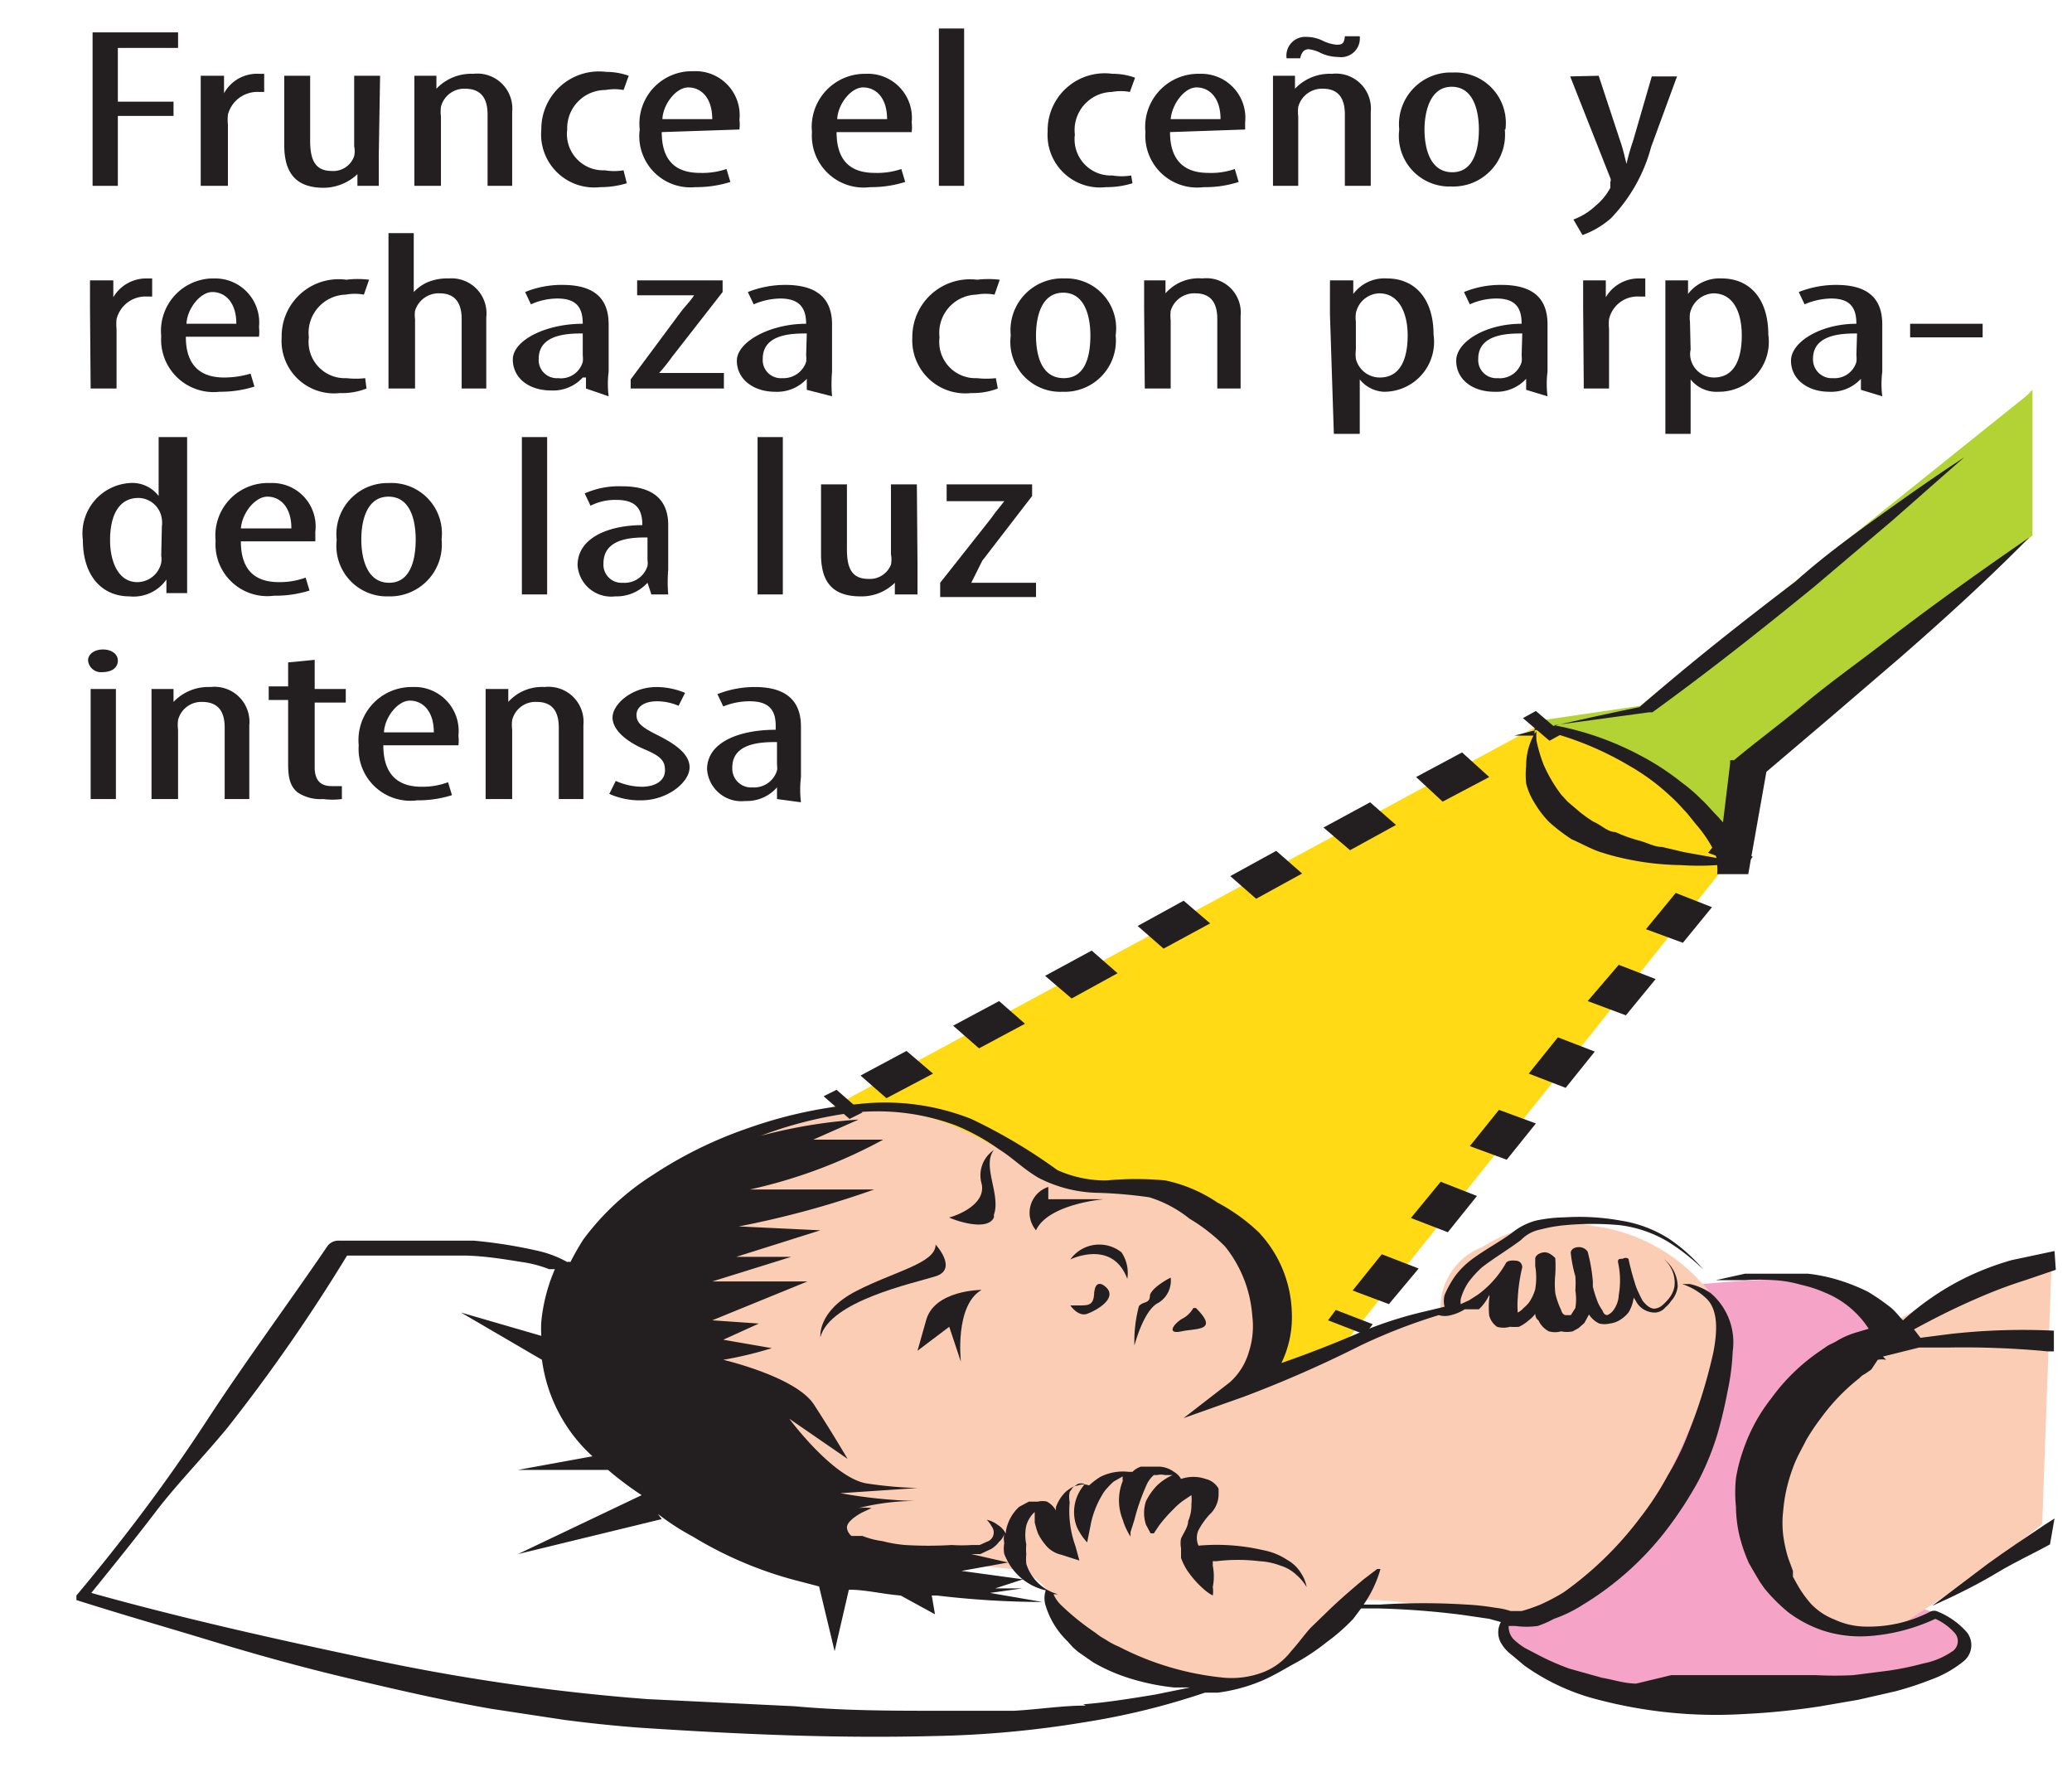 <svg id="Capa_1" data-name="Capa 1" xmlns="http://www.w3.org/2000/svg" viewBox="0 0 32 27.52"><defs><style>.cls-1{fill:#ffda15;}.cls-2{fill:#b3d335;}.cls-3{fill:#f5a4c7;}.cls-4{fill:#fccdb5;}.cls-5{fill:#231f20;}</style></defs><title>5-1mes</title><path class="cls-1" d="M12.22,17.44l11.6-6.27,2.58.58.16,1.73-6.5,8.15s-8.67-1.5-7.84-4.19"/><polygon class="cls-2" points="31.3 6.11 25.33 10.9 23.7 11.14 25.5 11.87 26.95 13.33 26.99 11.81 31.39 8.27 31.39 6.02 31.3 6.11"/><path class="cls-3" d="M23.23,25l2.88-5.15s2.15-.25,2.39.07,1,1.1,1,1.1l.09,3.8s.85.18.74.57-2.34.82-2.34.82a10.56,10.56,0,0,1-3.27-.13c-.77-.36-1.68-.34-1.48-1.08"/><path class="cls-4" d="M31.55,20.71a5.56,5.56,0,0,0-3,.41,2.9,2.9,0,0,0-1.19,3.17,1.36,1.36,0,0,0,2,.8,24.11,24.11,0,0,0,2.18-1.55l.15-4.18a12.27,12.27,0,0,0-2.34,1c-.2.28-.19.36.1.32Z"/><path class="cls-4" d="M15.8,24.25s-2.05-.21-2.88-.37a8.58,8.58,0,0,1-3.41-2.43c-.48-.76.87-3,1.75-3.68a3.56,3.56,0,0,1,3.06-.52c1,.26,1.87,1.15,2.69,1.09a4,4,0,0,1,2.42,1.14,1.38,1.38,0,0,1,.13,1.32,1.31,1.31,0,0,1-.31.59l3-1.13a1,1,0,0,1,.64-1,2.36,2.36,0,0,1,1.76-.32,2.7,2.7,0,0,1,1.6.84,1.11,1.11,0,0,1,.32,1.05,17.85,17.85,0,0,1-1.51,3.27,3.66,3.66,0,0,1-1.61.92c-.33,0-2.35-.49-2.7-.24s-1,1.1-1.43,1.2A3.34,3.34,0,0,1,17,25.57c-.72-.54-.67-.74-.72-.87a1.27,1.27,0,0,0-.49-.45"/><polygon class="cls-5" points="12.72 16.93 12.92 16.83 13.32 17.18 13.12 17.28 12.72 16.93"/><path class="cls-5" d="M21.87,12h0l.71-.38L23,12l-.72.38Zm-1.43.78h0l.72-.39.4.35-.71.39ZM19,13.53h0l.71-.39.4.35-.71.39Zm-1.43.77h0l.71-.39.41.35-.72.39Zm-1.43.77h0l.72-.39.4.35-.71.39Zm-1.42.77h0l.71-.38.4.35-.71.38Zm-1.43.77.71-.38.41.35-.72.38Z"/><polygon class="cls-5" points="23.52 11.09 23.72 10.98 24.13 11.33 23.93 11.44 23.52 11.09"/><polygon class="cls-5" points="20.51 20.39 20.63 20.23 21.2 20.45 21.08 20.61 20.51 20.39"/><path class="cls-5" d="M25.42,14.35h0l.46-.56.56.22-.45.55Zm-.9,1.11h0L25,14.9l.57.22-.46.56Zm-.91,1.12h0l.45-.56.57.22-.45.56ZM22.7,17.7h0l.45-.56.57.21-.45.56Zm-.91,1.11h0l.46-.56.56.22-.45.56Zm-.9,1.12.45-.56.57.22-.46.55Z"/><polygon class="cls-5" points="26.38 13.17 26.5 13.02 27.07 13.23 26.95 13.38 26.38 13.17"/><path class="cls-5" d="M31.73,23.45h0l-.14.09c-.3.2-.6.4-.89.61l-.86.65c.36-.16.7-.33,1-.51s.55-.29.82-.44l0,0Z"/><path class="cls-5" d="M16.77,26.34h0c-.37,0-.74.06-1.11.08l-1.13,0c-.75,0-1.5,0-2.26-.07L10,26.24a32.25,32.25,0,0,1-4.39-.64c-1.42-.3-2.84-.62-4.2-1,.34-.42.68-.84,1-1.26s.75-.86,1.11-1.3a26.79,26.79,0,0,0,1.84-2.65l.83,0h.47l.47,0c.31,0,.62.05.93.1a1.85,1.85,0,0,1,.42.11l.09,0a2.69,2.69,0,0,0-.21.81h0a1.7,1.7,0,0,0,0,.22l-1.24-.36L8.37,21a2.45,2.45,0,0,0,.78,1.49L8,22.7l1.39,0a5,5,0,0,0,.52.39L8,24l2.22-.54-.06-.08a3.84,3.84,0,0,0,.54.35,6,6,0,0,0,1.53.66l.42.11.24,1,.22-.95c.26,0,.53.07.8.09l0,0,.53.29-.05-.29h.08a14,14,0,0,0,1.63.1l-.81-.14.5-.07v0l-.42,0,.43-.14-.95-.13.72-.13L15,24l.14,0,.17-.08a.43.43,0,0,0,.12-.11.23.23,0,0,0,.08-.13.39.39,0,0,0,0,.15.47.47,0,0,0,0,.17,1.19,1.19,0,0,0,.08.16.89.89,0,0,0,.56.4h0a.39.39,0,0,0,0,.24,1.28,1.28,0,0,0,.34.55l.08.09.08.07.23.16a2.72,2.72,0,0,0,.57.25,3.56,3.56,0,0,0,.68.14l.25,0-.54.11c-.37.06-.73.12-1.11.15M18.42,23h0s0,0,0,0Zm0,0h0S18.41,23,18.42,23Zm13.31-3.68-.66.14a4.27,4.27,0,0,0-.77.3,4.19,4.19,0,0,0-.91.63c-.06-.06-.11-.13-.18-.19a3.27,3.27,0,0,0-.36-.25,3,3,0,0,0-.45-.18,2.56,2.56,0,0,0-.48-.1l-.25,0h-.24c-.17,0-.32,0-.48,0l-.45.1,0,0,.45,0a3.39,3.39,0,0,1,.45,0,1.85,1.85,0,0,1,.41.07,2,2,0,0,1,.37.12,1.46,1.46,0,0,1,.68.56l-.2.06a1.26,1.26,0,0,0-.31.14l-.12.06-.13.09a3,3,0,0,0-.74.72,2.68,2.68,0,0,0-.44.81,2.47,2.47,0,0,0-.11.43,2.17,2.17,0,0,0,0,.44,2.1,2.1,0,0,0,.05.43,2.54,2.54,0,0,0,.15.44l.11.19.06.1.07.1a2.59,2.59,0,0,0,.37.37,1.9,1.9,0,0,0,.53.28,1.82,1.82,0,0,0,.66.09A2.92,2.92,0,0,0,29.89,25a.9.9,0,0,1,.3.22.19.19,0,0,1-.05.29,1.19,1.19,0,0,1-.44.18,4.52,4.52,0,0,1-.53.11l-.55.07a5.66,5.66,0,0,1-.57,0c-.19,0-.38,0-.57,0s-.37,0-.56,0h-.55c-.19,0-.37,0-.56,0L25.27,26c-.18,0-.35-.06-.53-.09l-.5-.14a3.76,3.76,0,0,1-.46-.2l-.23-.12a1.09,1.09,0,0,1-.17-.13.28.28,0,0,1-.08-.21l.1,0a1.27,1.27,0,0,0,.35,0A1.6,1.6,0,0,0,24,25a2.09,2.09,0,0,0,.45-.22,4.7,4.7,0,0,0,1.33-1.21,5.92,5.92,0,0,0,.45-.7,4.24,4.24,0,0,0,.29-.71c.07-.24.12-.46.16-.67a3.64,3.64,0,0,0,.08-.62,1,1,0,0,0-.34-.9.94.94,0,0,0-.32-.14l-.12,0a1,1,0,0,1,.37.22c.18.17.18.48.11.84a8,8,0,0,1-.38,1.23,4,4,0,0,1-.32.66,4.66,4.66,0,0,1-.43.66,5.36,5.36,0,0,1-1.18,1.15,3.13,3.13,0,0,1-.36.19,2.55,2.55,0,0,1-.29.1l-.11,0h0l-.06,0a1.06,1.06,0,0,0-.23-.05,3.87,3.87,0,0,0-.45-.05,10.63,10.63,0,0,0-1.34,0l-.25,0a1.83,1.83,0,0,0,.26-.55l-.05,0-.21.16c-.13.11-.31.26-.51.45l-.31.3c-.1.11-.19.24-.3.36a1,1,0,0,1-.42.32,1.37,1.37,0,0,1-.61.09,4.46,4.46,0,0,1-1.63-.48,1.14,1.14,0,0,1-.19-.1l-.1-.06-.08-.06a3.87,3.87,0,0,1-.51-.41.54.54,0,0,1-.13-.18l.07,0a.7.7,0,0,1-.49-.47.83.83,0,0,1,0-.15.81.81,0,0,1,0-.15.7.7,0,0,1,0-.29.46.46,0,0,1,.13-.21v0l0,.16a1.54,1.54,0,0,0,.05.17.82.82,0,0,0,.11.17.43.43,0,0,0,.25.16l.28.09-.06-.22a1.6,1.6,0,0,1-.09-.68.42.42,0,0,1,0-.16l.05-.07.07-.05a.14.14,0,0,1,.11,0l-.05.07a.64.64,0,0,0-.07.59.92.92,0,0,0,.16.24l.05-.25a1.42,1.42,0,0,1,.18-.48.54.54,0,0,1,.09-.12.76.76,0,0,1,.09-.09l.14-.08a.25.25,0,0,0,0,.07.8.8,0,0,0,0,.6,1,1,0,0,0,.12.26l0-.07.06-.19a3.23,3.23,0,0,1,.18-.52.43.43,0,0,1,.12-.17h0l0,0,.05,0s0,0,0,0a.26.26,0,0,1,.12,0l.12,0a.84.84,0,0,0-.25.17,1,1,0,0,0-.16.23.57.57,0,0,0,0,.37l.07.13h.05l.08-.12a2.18,2.18,0,0,1,.22-.25,1.07,1.07,0,0,1,.16-.14l.12-.08a.61.61,0,0,1,0,.14.6.6,0,0,1-.05.26c0,.09-.07.18-.11.27a.4.4,0,0,0,0,.15V24l0,.06a.93.93,0,0,0,.1.2,1.54,1.54,0,0,0,.26.29.71.71,0,0,0,.13.09h0a.38.38,0,0,0,0-.13.84.84,0,0,0,0-.33l0-.07.06,0a2.72,2.72,0,0,1,.66,0,1.07,1.07,0,0,1,.33.07.61.61,0,0,1,.24.14.76.76,0,0,1,.16.19.59.59,0,0,0-.09-.22.58.58,0,0,0-.21-.2,1,1,0,0,0-.37-.15,3.18,3.18,0,0,0-1-.07l0,0a.29.29,0,0,1,0-.24,1.18,1.18,0,0,1,.17-.24.43.43,0,0,0,.14-.3v-.1a.31.31,0,0,0-.2-.15.58.58,0,0,0-.38,0,.29.29,0,0,0-.11-.11.41.41,0,0,0-.22-.08h-.16l-.13,0a.32.32,0,0,0-.13.08h-.06a.77.77,0,0,0-.44.08,1.09,1.09,0,0,0-.17.13v0l0,0a.25.25,0,0,0-.17,0,.3.3,0,0,0-.14.06.36.36,0,0,0-.09.08.62.62,0,0,0-.11.19.13.13,0,0,0,0,.06.36.36,0,0,0-.14-.14.29.29,0,0,0-.14,0h-.14l-.15.08a.67.67,0,0,0-.2.35.5.5,0,0,0,0,.17s0-.07,0-.09a.33.33,0,0,0-.13-.15.44.44,0,0,0-.17-.08.56.56,0,0,1,.08.11.15.15,0,0,1-.08.23l-.11.05-.12,0a2.32,2.32,0,0,1-.31,0,5.94,5.94,0,0,1-.72,0,2,2,0,0,1-.35-.06,1.27,1.27,0,0,1-.31-.08l-.11,0-.06,0h0s0,0,0,0h0a.19.19,0,0,1-.07-.13c0-.09.14-.18.23-.23l.15-.07a.76.76,0,0,0-.2,0h0a3.56,3.56,0,0,1,.87-.11,7.73,7.73,0,0,1-1.15-.12l1.19-.08a6.42,6.42,0,0,1-.78-.07c-.52-.08-1.2-1-1.2-1l.9.62s-.24-.41-.52-.84S11.17,21,11.17,21a5.92,5.92,0,0,0,.75-.18l-.75-.13.55-.25L11,20.39l1.47-.6H11l1.22-.38h-.85L12.67,19l-1.26-.06a14.44,14.44,0,0,0,2.09-.57H11.58a7.81,7.81,0,0,0,2.06-.77l-1.08,0,.7-.31a7.92,7.92,0,0,0-1.51.25,6.26,6.26,0,0,1,1.37-.35,3.46,3.46,0,0,1,1.64.19,3.31,3.31,0,0,1,.67.37c.21.13.37.3.61.44a2.08,2.08,0,0,0,.87.23,7,7,0,0,1,.84.07,1.87,1.87,0,0,1,.62.33,2.76,2.76,0,0,1,.55.43,1.93,1.93,0,0,1,.42,1.07,1.28,1.28,0,0,1-.05.55,1,1,0,0,1-.3.48l-.71.55.93-.33a18.44,18.44,0,0,0,1.8-.79,8.69,8.69,0,0,1,1.21-.47l0,0a.34.34,0,0,0,.19,0,.69.69,0,0,0,.21-.09l.07,0,.15,0v0h0A.74.74,0,0,0,23,20a.09.09,0,0,1,0,.05,1.27,1.27,0,0,0,0,.27.31.31,0,0,0,.12.17.36.36,0,0,0,.2,0,.84.84,0,0,0,.14,0,.65.65,0,0,0,.15-.1.46.46,0,0,0,.1-.1s0,.07.05.1a.36.36,0,0,0,.16.17.34.34,0,0,0,.19,0,.42.42,0,0,0,.18,0l.09-.05.09-.08.07-.13a0,0,0,0,0,0,0,.38.38,0,0,0,.16.14.35.35,0,0,0,.16,0,.38.38,0,0,0,.15-.05.53.53,0,0,0,.14-.12.58.58,0,0,0,.08-.23.56.56,0,0,1,.05.08.33.33,0,0,0,.29.15.22.22,0,0,0,.15-.08.43.43,0,0,0,.09-.1.4.4,0,0,0,.1-.22.54.54,0,0,0-.22-.43.48.48,0,0,1,.17.43.42.42,0,0,1-.1.2.76.76,0,0,1-.09.09.21.21,0,0,1-.12.05c-.07,0-.13-.06-.18-.12a2,2,0,0,1-.1-.21,4.16,4.16,0,0,1-.12-.44h0a.08.08,0,0,0-.09,0c-.05,0-.08,0-.07.06h0A1.28,1.28,0,0,1,25,20a.42.42,0,0,1-.08.23.21.21,0,0,1-.1.08h0s0,0,0,0-.05,0-.07-.07a.75.75,0,0,1-.07-.12,1.83,1.83,0,0,1-.08-.25s0-.05,0-.08a2.61,2.61,0,0,0-.08-.46.16.16,0,0,0-.14-.07c-.08,0-.13.05-.12.1a2,2,0,0,0,.07.35,1.7,1.7,0,0,1,0,.22.84.84,0,0,1,0,.27l-.07.11,0,0-.08,0s0,0,0,0h0s-.05,0-.07-.08a1.14,1.14,0,0,1-.09-.26,1.43,1.43,0,0,1,0-.29,2,2,0,0,0,0-.25v0h0s-.08-.09-.16-.09-.15.05-.15.1,0,.07,0,.11a1.08,1.08,0,0,1,0,.36.68.68,0,0,1-.1.21.6.6,0,0,1-.08.08.28.28,0,0,1-.09.07l0,0a1.48,1.48,0,0,1,0-.22,2.65,2.65,0,0,1,.07-.48s0-.09-.09-.1-.15,0-.17.05a1.55,1.55,0,0,1-.42.47l-.14.09-.13.06a.25.25,0,0,1,0-.08.88.88,0,0,1,.12-.26,1.51,1.51,0,0,1,.21-.23c.18-.14.4-.27.6-.42a.56.56,0,0,1,.29-.16,2.38,2.38,0,0,1,.4-.07,4.63,4.63,0,0,1,.83,0,1.91,1.91,0,0,1,.74.25,3.11,3.11,0,0,1,.56.44,2.63,2.63,0,0,0-.52-.47,1.92,1.92,0,0,0-.76-.29,3.58,3.58,0,0,0-.87-.05,2.28,2.28,0,0,0-.44.05,1,1,0,0,0-.37.19c-.19.14-.42.26-.62.41a1.28,1.28,0,0,0-.26.26,1.64,1.64,0,0,0-.16.29.36.36,0,0,0,0,.18v0l-.29.07a6.12,6.12,0,0,0-1,.32q-.6.26-1.23.48a1.62,1.62,0,0,0,.16-.8,1.88,1.88,0,0,0-.51-1.22,2.89,2.89,0,0,0-.64-.46,2.27,2.27,0,0,0-.8-.34,4.79,4.79,0,0,0-.91,0,1.81,1.81,0,0,1-.76-.16,8.34,8.34,0,0,0-1.33-.79,3.62,3.62,0,0,0-1.74-.23,6.93,6.93,0,0,0-1.7.37,6.48,6.48,0,0,0-1.47.72,4,4,0,0,0-1.08,1,4,4,0,0,0-.2.35.09.09,0,0,0-.05,0,1.67,1.67,0,0,0-.44-.17,7.53,7.53,0,0,0-1-.16l-.48,0H6.24l-1,0a.21.21,0,0,0-.18.08h0c-.62.91-1.28,1.8-1.88,2.72s-1.27,1.81-2,2.68h0s0,.06,0,.07c.69.22,1.39.42,2.08.63s1.41.41,2.13.58,1.45.34,2.2.47l1.12.17c.38.05.76.09,1.15.12,1.52.1,3,.17,4.58.13a15.85,15.85,0,0,0,2.29-.21,11.23,11.23,0,0,0,1.88-.46l.2,0a2.63,2.63,0,0,0,.67-.18c.21-.09.38-.2.55-.29a3.35,3.35,0,0,0,.46-.31A3,3,0,0,0,20.9,25l.12-.16h.28a12.61,12.61,0,0,1,1.29.1L23,25l.18.05h0a.33.33,0,0,0,0,.32.61.61,0,0,0,.17.19l.19.16a3.39,3.39,0,0,0,1,.49,7.17,7.17,0,0,0,2.4.26,11.22,11.22,0,0,0,1.18-.12l.58-.1.57-.13a5.05,5.05,0,0,0,.55-.18,1.74,1.74,0,0,0,.5-.28.32.32,0,0,0,.05-.46,1.2,1.2,0,0,0-.44-.31.13.13,0,0,0-.12,0h0a2.07,2.07,0,0,1-1,.23,1.17,1.17,0,0,1-.48-.11,1,1,0,0,1-.36-.24,1.78,1.78,0,0,1-.23-.33l-.05-.09,0-.09-.07-.19a2.09,2.09,0,0,1-.08-.36,1.62,1.62,0,0,1,0-.38,2.38,2.38,0,0,1,.06-.37,2.65,2.65,0,0,1,.12-.37c.05-.12.12-.24.18-.36a3.39,3.39,0,0,1,.23-.34,3.1,3.1,0,0,1,.59-.61.24.24,0,0,1,.08-.06l.1-.07L29,21a.34.34,0,0,1,.13,0s0,0-.05-.05l.56-.14h.47a13.75,13.75,0,0,1,1.52.06h.09v-.32h0a10,10,0,0,0-1.59.05l-.47.06,0,0-.1-.13,0,0c.24-.13.58-.31,1-.49a7.31,7.31,0,0,1,.72-.27l.47-.16Z"/><path class="cls-5" d="M14.3,20.4l-.13.46.49-.37.18.54s-.1-.87.32-1.11c0,0-.74,0-.86.48"/><path class="cls-5" d="M16,19c.19-.41,1.05-.48,1.05-.48l-.86,0v-.19A.42.42,0,0,0,16,19"/><path class="cls-5" d="M17.41,19.75a.57.57,0,0,0-.09-.41.55.55,0,0,0-.79.11s.65-.32.88.3"/><path class="cls-5" d="M16.9,19.92c0,.22-.06.24-.21.24s-.16,0-.16,0,.12.18.26.13.5-.25.27-.43c0,0-.14-.12-.16.1"/><path class="cls-5" d="M17.76,20c0,.14-.1.09-.17.17a2.1,2.1,0,0,0-.07.61s.14-.55.37-.66a.4.4,0,0,0,.19-.39s-.28.14-.32.27"/><path class="cls-5" d="M18.43,20.2a.41.41,0,0,1-.18.17c-.14.09-.23.24,0,.19s.58,0,.22-.36"/><path class="cls-5" d="M15.35,18.76c.11-.31-.19-.76,0-1a.47.47,0,0,0-.19.52c.08.35-.47.52-.5.52s.58.25.69,0"/><path class="cls-5" d="M14.45,19.22c0,.29-.63.41-1.23.72s-.55.71-.55.71c.15-.56,1.43-.83,1.78-.94s0-.49,0-.49"/><path class="cls-5" d="M26.55,12.61h0Z"/><path class="cls-5" d="M23.7,11.25a4.91,4.91,0,0,1,1.47.58,3.32,3.32,0,0,1,.59.43,2.72,2.72,0,0,1,.24.24c.08.08.14.17.21.25h0a2,2,0,0,1,.24.35.94.94,0,0,1,.06.15l-.5-.09-.34-.08c-.12,0-.24-.07-.36-.1a2.2,2.2,0,0,1-.36-.13c-.12,0-.22-.11-.34-.16a1.89,1.89,0,0,1-.27-.2l-.13-.11-.1-.11a2.28,2.28,0,0,1-.27-.46,2.3,2.3,0,0,1-.11-.37.77.77,0,0,1,0-.15.69.69,0,0,0-.08.14,1,1,0,0,0-.08.4,1.31,1.31,0,0,0,0,.27,1,1,0,0,0,.13.3,1.5,1.5,0,0,0,.23.3,3,3,0,0,0,.34.26c.14.06.28.14.42.19a3.74,3.74,0,0,0,.45.12,4.27,4.27,0,0,0,.82.09,4.17,4.17,0,0,0,.56,0,.68.68,0,0,1,0,.14H27l.28-1.58,1-.85,1.06-.91c.7-.61,1.38-1.23,2-1.86l0,0c-.8.55-1.58,1.11-2.33,1.69-.38.29-.77.57-1.13.87s-.74.58-1.1.88l-.06,0v.05l-.11.91-.09-.1c-.09-.09-.16-.18-.25-.26a2.37,2.37,0,0,0-.29-.25,4,4,0,0,0-.66-.43A4.61,4.61,0,0,0,24,11.2L25.47,11h.05l0,0c.87-.63,1.69-1.28,2.5-1.94l1.18-1c.39-.34.77-.68,1.14-1l0,0c-.46.3-.9.61-1.33.92s-.87.63-1.28,1c-.83.63-1.64,1.27-2.41,1.94q-.83.17-1.62.36l-.31.08.31,0Z"/><path class="cls-5" d="M14.07,23h0"/><polygon class="cls-5" points="1.43 0.5 2.75 0.5 2.75 0.74 1.82 0.74 1.82 1.57 2.68 1.57 2.68 1.79 1.82 1.79 1.82 2.87 1.43 2.87 1.43 0.5"/><path class="cls-5" d="M3.1,1.61c0-.15,0-.31,0-.44h.36l0,.27h0A.58.58,0,0,1,4,1.14h.08v.28H4a.47.47,0,0,0-.48.35.81.81,0,0,0,0,.16v.94H3.1Z"/><path class="cls-5" d="M5.85,2.4c0,.19,0,.34,0,.47H5.52l0-.18h0A.77.77,0,0,1,5,2.9c-.44,0-.61-.24-.61-.66V1.17h.4v1c0,.27.06.47.33.47a.34.34,0,0,0,.35-.23.36.36,0,0,0,0-.15V1.17h.4Z"/><path class="cls-5" d="M6.4,1.61c0-.2,0-.3,0-.44h.34l0,.2h0a.74.74,0,0,1,.57-.23.54.54,0,0,1,.6.59V2.87H7.53V1.77c0-.2-.06-.4-.35-.4a.37.37,0,0,0-.37.28.61.61,0,0,0,0,.15V2.87H6.4Z"/><path class="cls-5" d="M9.68,2.83a1.37,1.37,0,0,1-.41.06A.82.82,0,0,1,8.36,2a.89.89,0,0,1,1-.89,1.05,1.05,0,0,1,.35.06l-.08.22a.77.77,0,0,0-.28,0A.59.59,0,0,0,8.76,2a.56.56,0,0,0,.58.63.88.88,0,0,0,.29,0Z"/><path class="cls-5" d="M11,1.84h0c0-.34-.18-.49-.37-.49s-.39.26-.4.49Zm-.78.2c0,.52.3.63.59.63a1.15,1.15,0,0,0,.41-.06l.06.2a1.75,1.75,0,0,1-.54.08A.79.79,0,0,1,9.88,2a.81.81,0,0,1,.83-.9.68.68,0,0,1,.71.75.62.62,0,0,1,0,.15Z"/><path class="cls-5" d="M13.7,1.84h0c0-.34-.18-.49-.37-.49s-.39.26-.4.49Zm-.78.2c0,.52.3.63.59.63a1.15,1.15,0,0,0,.41-.06l.06.2a1.75,1.75,0,0,1-.54.08.8.8,0,0,1-.9-.85.82.82,0,0,1,.83-.9.68.68,0,0,1,.71.75.62.62,0,0,1,0,.15Z"/><rect class="cls-5" x="14.5" y="0.44" width="0.39" height="2.43"/><path class="cls-5" d="M17.49,2.83a1.32,1.32,0,0,1-.41.06.81.81,0,0,1-.9-.86.88.88,0,0,1,1-.89,1,1,0,0,1,.35.06l-.08.22a.77.77,0,0,0-.28,0,.59.59,0,0,0-.57.66.56.56,0,0,0,.58.63.88.88,0,0,0,.29,0Z"/><path class="cls-5" d="M18.85,1.84h0c0-.34-.18-.49-.37-.49s-.38.26-.4.49Zm-.78.2c0,.52.31.63.59.63a1.11,1.11,0,0,0,.41-.06l.06.2a1.66,1.66,0,0,1-.54.08.8.8,0,0,1-.9-.85.82.82,0,0,1,.84-.9.68.68,0,0,1,.7.75V2Z"/><path class="cls-5" d="M19.66,1.61h0c0-.2,0-.3,0-.44H20l0,.2h0a.74.74,0,0,1,.57-.23.54.54,0,0,1,.6.59V2.87h-.4V1.77c0-.2-.06-.4-.34-.4a.38.38,0,0,0-.38.28.66.66,0,0,0,0,.15V2.87h-.39ZM19.87.9a.29.29,0,0,1,.31-.33.57.57,0,0,1,.25.06.61.61,0,0,0,.21.06c.07,0,.12,0,.13-.13H21a.29.29,0,0,1-.33.32A.66.66,0,0,1,20.4.82a.52.52,0,0,0-.19-.06c-.07,0-.11.05-.13.14Z"/><path class="cls-5" d="M22,2h0c0,.28.08.66.43.66s.41-.4.41-.66-.07-.66-.42-.66S22,1.76,22,2m1.24,0a.8.8,0,0,1-.83.88.78.78,0,0,1-.8-.88.8.8,0,0,1,.83-.88A.78.78,0,0,1,23.25,2Z"/><path class="cls-5" d="M24.69,1.17l.33,1c.05.14.07.25.1.36h0a3.21,3.21,0,0,1,.1-.35l.29-1h.39l-.4,1.09a2.52,2.52,0,0,1-.62,1.1,1.35,1.35,0,0,1-.44.26l-.14-.24a1,1,0,0,0,.34-.21.92.92,0,0,0,.23-.28c0-.05,0-.06,0-.09a.07.07,0,0,0,0-.06l-.62-1.57Z"/><path class="cls-5" d="M1.39,4.76c0-.14,0-.31,0-.43h.36l0,.26h0a.59.59,0,0,1,.52-.29h.08v.28H2.28a.46.46,0,0,0-.48.35.76.76,0,0,0,0,.15V6h-.4Z"/><path class="cls-5" d="M3.65,5h0c0-.34-.18-.49-.37-.49s-.39.26-.4.49Zm-.78.2c0,.52.31.63.59.63a1.43,1.43,0,0,0,.41-.06l.06.2a1.75,1.75,0,0,1-.54.08.81.81,0,0,1-.9-.86.81.81,0,0,1,.83-.89A.68.68,0,0,1,4,5.05.66.66,0,0,1,4,5.2Z"/><path class="cls-5" d="M5.66,6a1,1,0,0,1-.41.07.81.81,0,0,1-.9-.86.88.88,0,0,1,1-.89,1.38,1.38,0,0,1,.35,0l-.08.23a.77.77,0,0,0-.28,0,.59.59,0,0,0-.57.66.56.56,0,0,0,.58.63,1.27,1.27,0,0,0,.29,0Z"/><path class="cls-5" d="M6,3.6h.39v.91h0a.66.66,0,0,1,.21-.15.78.78,0,0,1,.33-.06.54.54,0,0,1,.58.6V6H7.13V4.93c0-.21-.07-.4-.34-.4a.38.38,0,0,0-.38.27.51.51,0,0,0,0,.13V6H6Z"/><path class="cls-5" d="M9,5.15H9c-.2,0-.68,0-.68.39a.28.28,0,0,0,.3.3A.35.35,0,0,0,9,5.59a.38.38,0,0,0,0-.1ZM9.05,6l0-.17H9a.62.62,0,0,1-.49.2c-.34,0-.59-.19-.59-.48S8.42,5,9,5v0c0-.23-.08-.39-.39-.39a1,1,0,0,0-.41.09l-.09-.19a1.48,1.48,0,0,1,.58-.11c.5,0,.71.22.71.61v.73a1.5,1.5,0,0,0,0,.38Z"/><path class="cls-5" d="M9.74,5.86l.78-1.05c.07-.09.15-.17.2-.25H9.84V4.33h1.32v.18l-.78,1a2.73,2.73,0,0,1-.2.25h1V6H9.74Z"/><path class="cls-5" d="M12.46,5.15h0c-.21,0-.68,0-.68.39a.28.28,0,0,0,.3.3.37.37,0,0,0,.37-.25.38.38,0,0,0,0-.1Zm0,.87,0-.17h0a.62.62,0,0,1-.49.2c-.33,0-.59-.19-.59-.48S11.89,5,12.45,5v0c0-.23-.09-.39-.4-.39a1.07,1.07,0,0,0-.41.09l-.09-.19a1.56,1.56,0,0,1,.58-.11c.5,0,.72.22.72.61v.73a2.24,2.24,0,0,0,0,.38Z"/><path class="cls-5" d="M15.41,6a1.08,1.08,0,0,1-.41.07.82.82,0,0,1-.91-.86.89.89,0,0,1,1-.89,1.46,1.46,0,0,1,.35,0l-.08.23a.77.77,0,0,0-.28,0,.59.59,0,0,0-.57.66.56.56,0,0,0,.58.63,1.27,1.27,0,0,0,.29,0Z"/><path class="cls-5" d="M16,5.18h0c0,.28.07.66.43.66s.41-.4.41-.66-.07-.66-.42-.66-.42.4-.42.66m1.23,0a.79.79,0,0,1-.82.87.77.77,0,0,1-.8-.87.8.8,0,0,1,.83-.88A.77.77,0,0,1,17.23,5.18Z"/><path class="cls-5" d="M17.67,4.76c0-.19,0-.3,0-.43H18l0,.2h0a.68.68,0,0,1,.57-.23.53.53,0,0,1,.59.58V6H18.8V4.93c0-.2-.06-.4-.34-.4a.38.38,0,0,0-.38.27.76.76,0,0,0,0,.15V6h-.4Z"/><path class="cls-5" d="M20.94,5.4h0a.61.61,0,0,0,0,.14.38.38,0,0,0,.37.29c.33,0,.43-.31.43-.65s-.13-.65-.44-.65a.38.38,0,0,0-.36.31.53.53,0,0,0,0,.13Zm-.4-.54c0-.26,0-.41,0-.53h.36l0,.21h0a.6.6,0,0,1,.52-.24c.43,0,.72.31.72.87a.77.77,0,0,1-.77.88A.51.51,0,0,1,21,5.86h0V6.7h-.4Z"/><path class="cls-5" d="M23.51,5.15h0c-.2,0-.68,0-.68.39a.28.28,0,0,0,.3.3.35.35,0,0,0,.37-.25.38.38,0,0,0,0-.1Zm.06.87,0-.17h0a.62.62,0,0,1-.49.2c-.34,0-.59-.19-.59-.48S22.94,5,23.5,5v0c0-.23-.08-.39-.39-.39a1,1,0,0,0-.41.09l-.09-.19a1.48,1.48,0,0,1,.58-.11c.5,0,.71.22.71.61v.73a1.5,1.5,0,0,0,0,.38Z"/><path class="cls-5" d="M24.45,4.76c0-.14,0-.31,0-.43h.35l0,.26h0a.59.59,0,0,1,.52-.29h.09v.28h-.09a.45.45,0,0,0-.47.35.77.77,0,0,0,0,.15V6h-.39Z"/><path class="cls-5" d="M26.11,5.4h0a.32.32,0,0,0,0,.14.37.37,0,0,0,.36.29c.33,0,.43-.31.43-.65s-.12-.65-.44-.65a.39.39,0,0,0-.36.31.53.53,0,0,0,0,.13Zm-.39-.54c0-.26,0-.41,0-.53h.35l0,.21h0a.61.61,0,0,1,.52-.24c.43,0,.72.31.72.87a.77.77,0,0,1-.77.88.51.51,0,0,1-.43-.19h0V6.7h-.39Z"/><path class="cls-5" d="M28.68,5.15h0c-.2,0-.68,0-.68.39a.29.29,0,0,0,.31.3.35.35,0,0,0,.36-.25.38.38,0,0,0,0-.1Zm.06.87,0-.17h0a.62.62,0,0,1-.49.2c-.33,0-.59-.19-.59-.48S28.12,5,28.67,5v0c0-.23-.08-.39-.39-.39a1.07,1.07,0,0,0-.41.09l-.09-.19a1.56,1.56,0,0,1,.58-.11c.5,0,.71.22.71.61v.73a1.5,1.5,0,0,0,0,.38Z"/><rect class="cls-5" x="29.5" y="5" width="1.12" height="0.21"/><path class="cls-5" d="M2.5,8.13h0a.41.41,0,0,0,0-.11.37.37,0,0,0-.36-.33c-.33,0-.44.31-.44.65s.13.65.42.65a.38.38,0,0,0,.37-.3.36.36,0,0,0,0-.11Zm.39-1.38v2c0,.12,0,.31,0,.41H2.57l0-.21h0A.62.62,0,0,1,2,9.21c-.42,0-.72-.31-.72-.87A.78.78,0,0,1,2,7.46a.51.51,0,0,1,.45.2h0V6.75Z"/><path class="cls-5" d="M4.5,8.16h0c0-.34-.18-.49-.37-.49s-.39.25-.41.49Zm-.78.2c0,.52.3.63.59.63a1.16,1.16,0,0,0,.41-.07l.06.2a1.77,1.77,0,0,1-.55.08.8.8,0,0,1-.9-.85.81.81,0,0,1,.84-.89.67.67,0,0,1,.7.75v.15Z"/><path class="cls-5" d="M5.58,8.33h0c0,.28.08.67.43.67s.41-.4.41-.67S6.35,7.67,6,7.67s-.42.4-.42.66m1.24,0A.8.8,0,0,1,6,9.21a.78.78,0,0,1-.8-.87A.79.79,0,0,1,6,7.46.78.78,0,0,1,6.82,8.33Z"/><rect class="cls-5" x="8.06" y="6.75" width="0.39" height="2.43"/><path class="cls-5" d="M10,8.3h0c-.21,0-.68,0-.68.4a.28.28,0,0,0,.3.3A.37.37,0,0,0,10,8.74a.28.28,0,0,0,0-.09Zm.06.88L10,9h0a.65.65,0,0,1-.5.21.52.52,0,0,1-.58-.48c0-.43.49-.62,1-.62v0c0-.23-.08-.39-.4-.39a.84.84,0,0,0-.4.09l-.09-.19a1.31,1.31,0,0,1,.58-.11c.49,0,.71.22.71.6V8.8a2.3,2.3,0,0,0,0,.38Z"/><rect class="cls-5" x="11.7" y="6.75" width="0.39" height="2.43"/><path class="cls-5" d="M14.17,8.72c0,.19,0,.34,0,.46h-.35l0-.18h0a.73.73,0,0,1-.53.21c-.44,0-.61-.23-.61-.65V7.48h.4v1c0,.27.06.46.33.46a.35.35,0,0,0,.35-.22.41.41,0,0,0,0-.16V7.48h.4Z"/><path class="cls-5" d="M14.52,9l.79-1c.06-.09.14-.18.2-.26h-.89V7.48h1.32v.18l-.77,1L15,9h1v.22H14.52Z"/><path class="cls-5" d="M1.4,12.34h0v-1.7h.39v1.7Zm.42-2.14c0,.11-.09.18-.24.18a.2.2,0,0,1-.22-.18c0-.1.1-.17.23-.17S1.82,10.1,1.82,10.2Z"/><path class="cls-5" d="M2.34,11.08c0-.2,0-.3,0-.44h.34l0,.2h0a.74.74,0,0,1,.57-.23.54.54,0,0,1,.6.59v1.14H3.47v-1.1c0-.2-.06-.4-.35-.4a.37.37,0,0,0-.37.28.61.61,0,0,0,0,.15v1.07H2.34Z"/><path class="cls-5" d="M4.86,10.19v.45h.48v.21H4.86v1c0,.23.12.29.26.29h.16l0,.2a1.12,1.12,0,0,1-.29,0,.64.64,0,0,1-.39-.1c-.1-.08-.15-.19-.15-.43v-1h-.3v-.21h.3v-.37Z"/><path class="cls-5" d="M6.7,11.31h0c0-.34-.18-.49-.37-.49s-.39.26-.4.49Zm-.78.2c0,.52.3.64.59.64a1.12,1.12,0,0,0,.41-.07l.06.2a1.75,1.75,0,0,1-.54.08.8.8,0,0,1-.9-.85.82.82,0,0,1,.83-.9.68.68,0,0,1,.71.75.62.62,0,0,1,0,.15Z"/><path class="cls-5" d="M7.5,11.08c0-.2,0-.3,0-.44h.35l0,.2h0a.7.7,0,0,1,.56-.23.54.54,0,0,1,.6.59v1.14H8.63v-1.1c0-.2-.06-.4-.34-.4a.37.37,0,0,0-.38.28.66.66,0,0,0,0,.15v1.07H7.5Z"/><path class="cls-5" d="M9.51,12.06a1,1,0,0,0,.4.09c.22,0,.36-.1.36-.25s-.06-.22-.32-.33-.49-.29-.49-.49.29-.47.68-.47a1.16,1.16,0,0,1,.44.09l-.1.2a.84.84,0,0,0-.33-.07c-.22,0-.32.1-.32.21s.06.18.3.3.52.28.52.51-.34.51-.75.51a1.15,1.15,0,0,1-.49-.1Z"/><path class="cls-5" d="M12,11.46h0c-.21,0-.69,0-.69.39a.29.29,0,0,0,.31.31A.37.37,0,0,0,12,11.9a.31.31,0,0,0,0-.09Zm0,.88,0-.18h0a.62.62,0,0,1-.49.21.53.53,0,0,1-.59-.49c0-.42.5-.61,1.06-.61v-.06c0-.23-.09-.38-.4-.38a1.07,1.07,0,0,0-.41.08l-.09-.19a1.56,1.56,0,0,1,.58-.11c.5,0,.71.23.71.61V12a1.63,1.63,0,0,0,0,.39Z"/></svg>